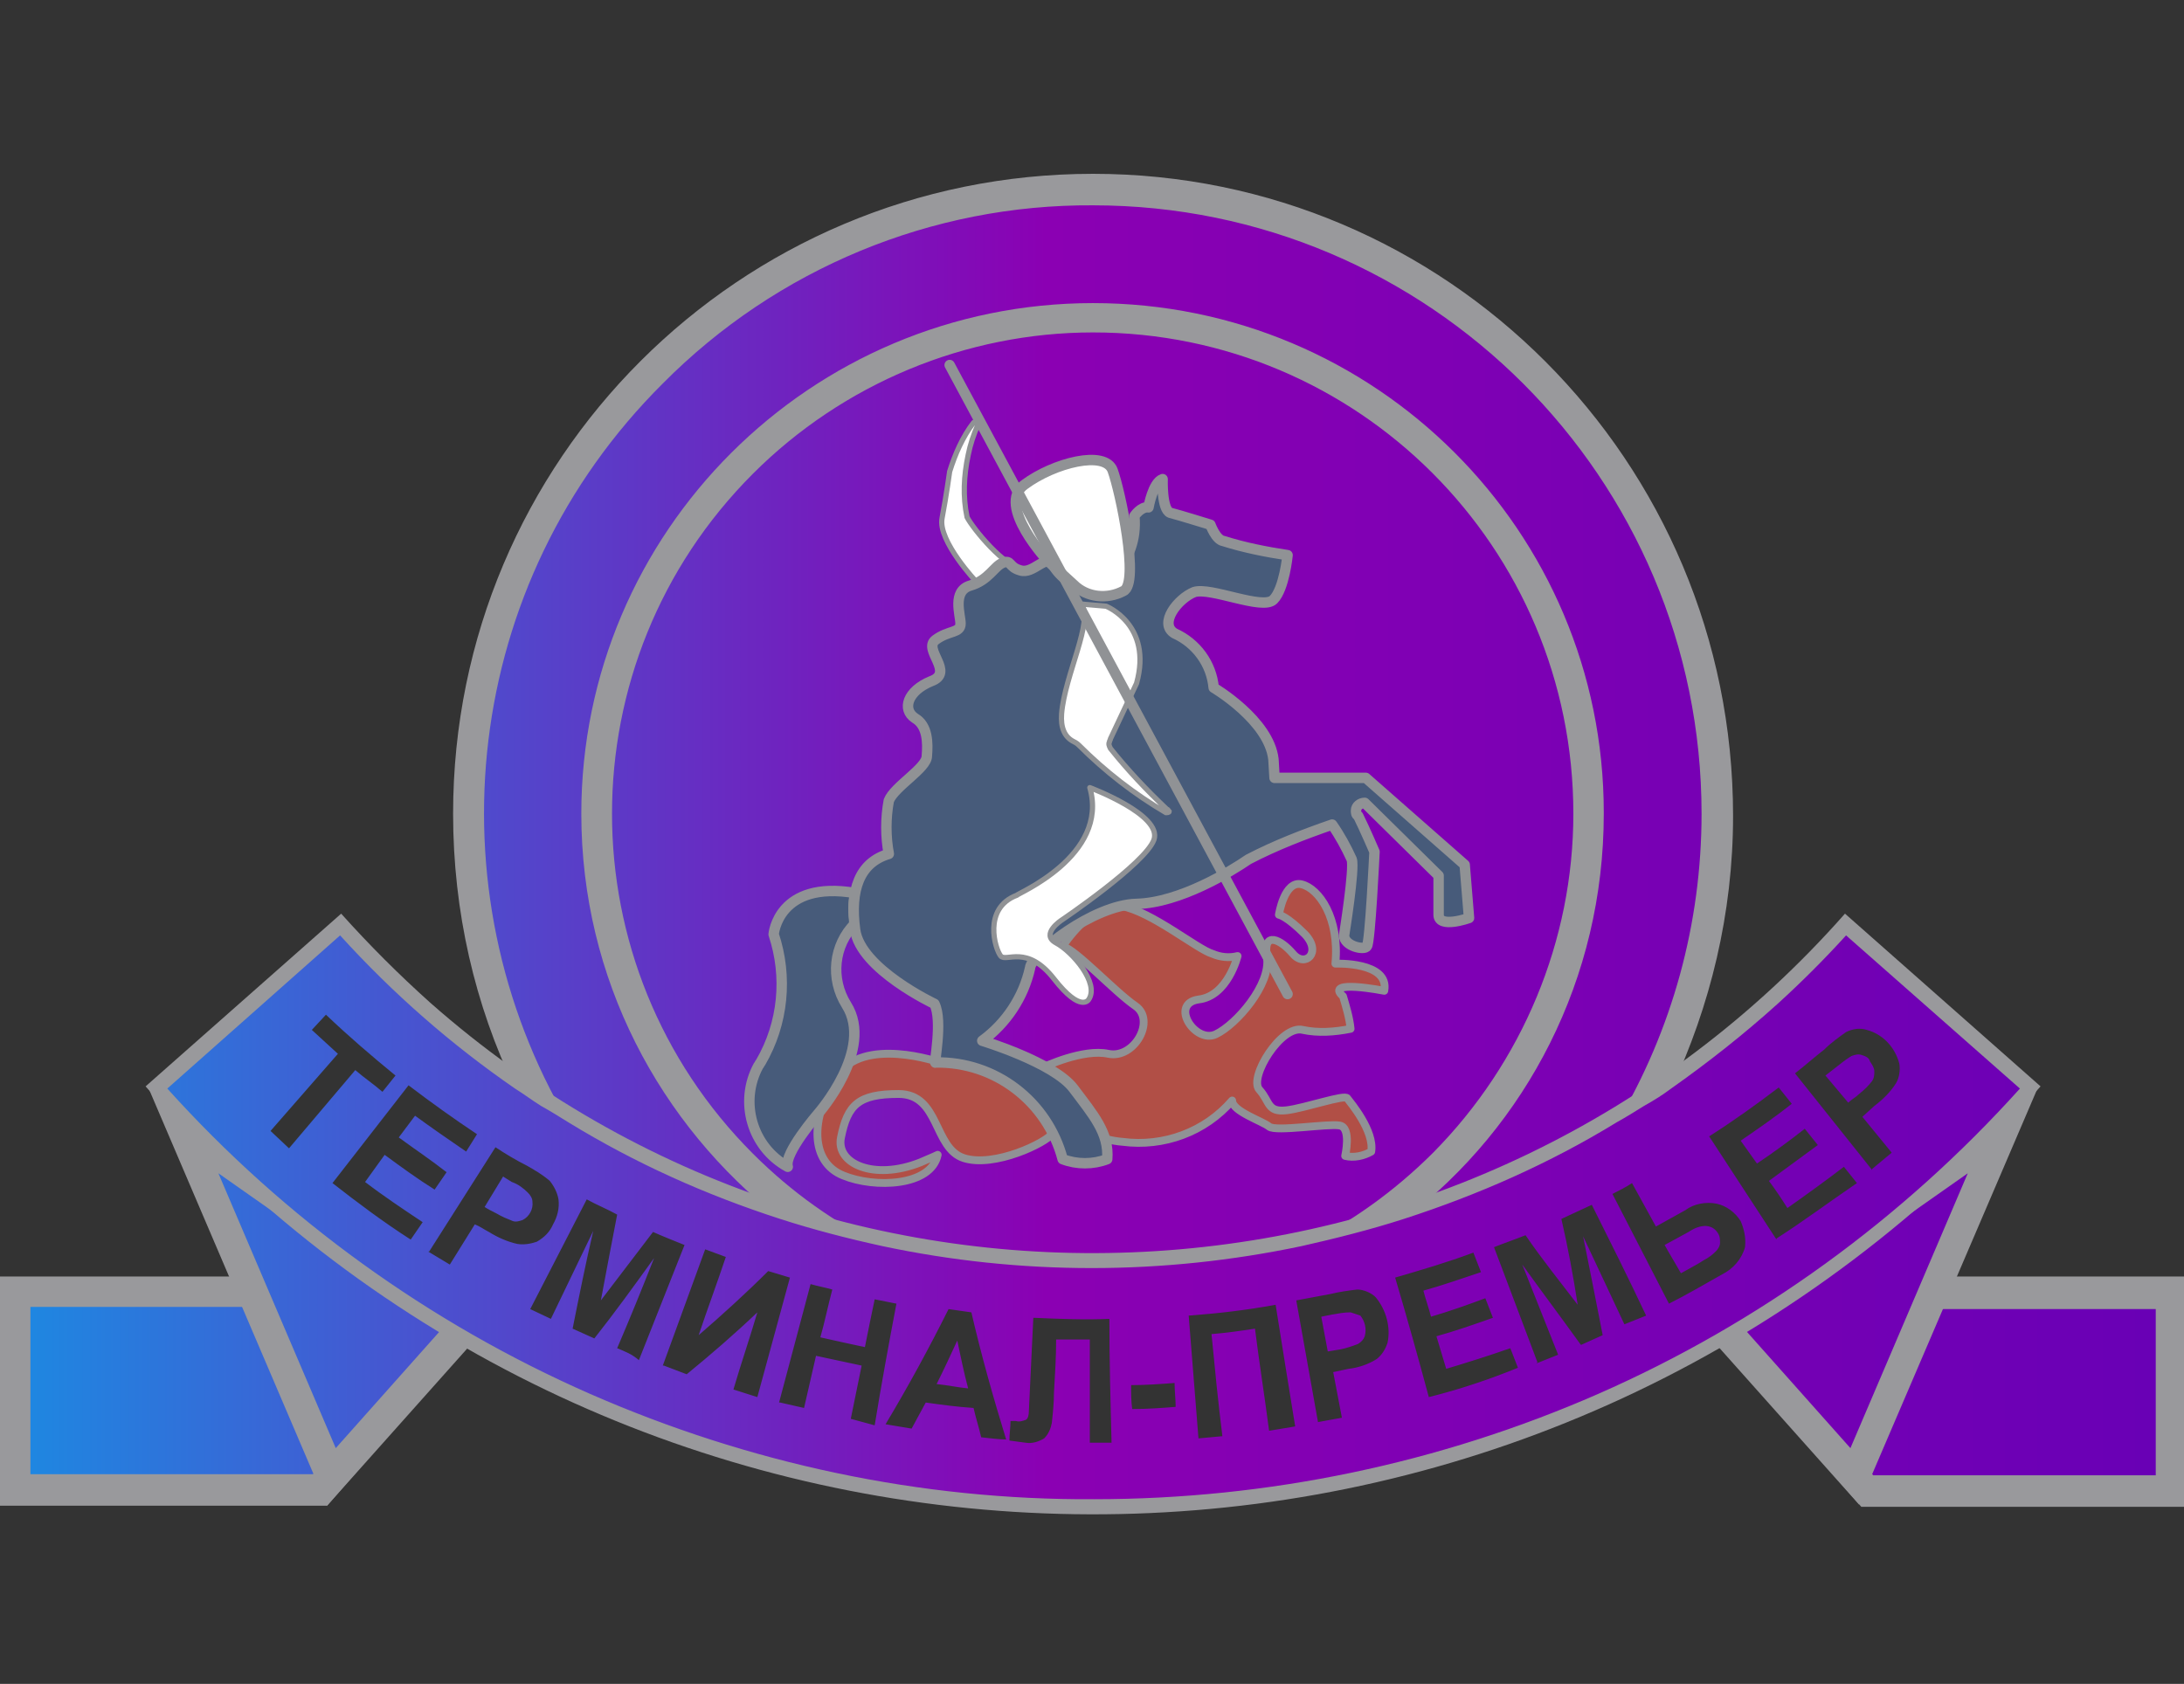 <svg width="201" height="155" fill="none" xmlns="http://www.w3.org/2000/svg"><rect width="100%" height="100%" fill="#333333" stroke="none"/><g clip-path="url(#a)"><path fill-rule="evenodd" clip-rule="evenodd" d="M158.1 74.9c0 9.8-2.4 18.9-6.7 26.9-31 20-70.9 19.7-101.5 0-4.3-8-6.7-17.2-6.7-26.9 0-31.7 25.7-57.5 57.4-57.5s57.5 25.7 57.5 57.5Z" fill="url(#b)"/><path fill-rule="evenodd" clip-rule="evenodd" d="M100.6 16c-32.5 0-58.9 26.3-58.9 58.9 0 9 2 17.6 5.7 25.3.8.6 1.6 1.1 2.4 1.6.8.5 1.6 1 2.5 1.5-12.7-21.5-9.8-49.6 8.7-68 10.5-10.6 24.8-16.5 39.6-16.4 30.9 0 56 25.1 56 56 0 10.1-2.7 19.9-7.8 28.5.8-.5 1.6-1 2.5-1.5.8-.5 1.7-1.1 2.5-1.6 3.6-7.7 5.7-16.2 5.7-25.2 0-32.7-26.4-59.1-58.9-59.1Z" fill="#99999C"/><path fill-rule="evenodd" clip-rule="evenodd" d="M100.6 27.9c-26 0-47.1 21.1-47.1 47 0 15.2 7.2 28.6 18.3 37.3 3.1 1 6.3 1.8 9.4 2.5-4.3-2.1-8.3-4.9-11.9-8.5C52 88.9 52 60.9 69.3 43.6c8.3-8.3 19.6-13 31.3-13 24.4 0 44.2 19.8 44.2 44.3 0 11.7-4.7 22.9-12.9 31.2-3.6 3.6-7.7 6.5-12 8.6 3.2-.7 6.3-1.5 9.4-2.5 11.2-8.6 18.3-22.1 18.3-37.3v-.1c0-25.9-21-46.9-47-46.9Z" fill="#99999C"/><path fill-rule="evenodd" clip-rule="evenodd" d="M1.4 137.2v-18.3h29.8v16.2l-1.8 2.1h-28Z" fill="url(#c)"/><path fill-rule="evenodd" clip-rule="evenodd" d="M29.8 120.4v14.2l-1 1.1h-26v-15.4h27v.1Zm2.8-2.9H0v21.1h30.1l2.6-3-.1-18.1Z" fill="#99999C"/><path fill-rule="evenodd" clip-rule="evenodd" d="m16.8 104 25.9 18.2L30.5 136l-13.7-32Z" fill="url(#d)"/><path fill-rule="evenodd" clip-rule="evenodd" d="m20.1 108 20.5 14.4-9.7 10.9L20.1 108Zm-6.5-8 16.5 38.6L44.9 122l-31.3-22Z" fill="#99999C"/><path fill-rule="evenodd" clip-rule="evenodd" d="m171.8 137.2-1.8-2.1v-16.2h29.8v18.3h-28Z" fill="url(#e)"/><path fill-rule="evenodd" clip-rule="evenodd" d="M198.4 120.4v15.4h-26l-1-1.1v-14.2h27v-.1Zm2.9-2.9h-32.6v18.2l2.6 3h30v-21.2Z" fill="#99999C"/><path fill-rule="evenodd" clip-rule="evenodd" d="m158.5 122.2 25.9-18.2-13.6 32-12.3-13.8Z" fill="url(#f)"/><path fill-rule="evenodd" clip-rule="evenodd" d="m181.1 108-10.8 25.3-9.7-10.9 20.5-14.4Zm6.5-8-31.3 21.9 14.8 16.6 16.5-38.5Z" fill="#99999C"/><path fill-rule="evenodd" clip-rule="evenodd" d="M31.2 88.001c35.9 38.3 95.999 40.3 134.299 4.5 1.5-1.4 3-2.9 4.5-4.5l6.9 6.1 6.9 6.1c-10.5 11.4-23.2 20.501-37.4 26.701-14.4 6.4-30 9.599-45.8 9.599-15.8 0-31.4-3.199-45.8-9.599-14.2-6.2-26.9-15.301-37.4-26.701l6.9-6.1 6.9-6.1Zm138.599-3.9c-33.7 38.201-92 41.901-130.2 8.2-2.9-2.6-5.6-5.3-8.2-8.2l-18 15.9c42.5 48.2 115.9 52.801 164.1 10.301 3.7-3.2 7.1-6.701 10.3-10.301l-18-15.9Z" fill="#99999C"/><path fill-rule="evenodd" clip-rule="evenodd" d="M155.399 113.402c-.7.4-1.5.8-2.2 1.2.5.9 1 1.7 1.5 2.6.7-.4 1.5-.8 2.1-1.2.4-.2.8-.5 1.1-.8.2-.2.4-.5.4-.8 0-.3 0-.6-.2-.9-.5-.8-1.5-.9-2.7-.1Z" fill="url(#g)"/><path fill-rule="evenodd" clip-rule="evenodd" d="M124.3 120.801c-.6 0-1.1.1-1.7.2l-1 .2c.2 1.1.399 2.1.599 3.2l1.201-.2c.5-.1 1.1-.3 1.6-.5.3-.2.5-.4.6-.7.2-.7-.001-1.4-.401-1.9l-.899-.3Z" fill="url(#h)"/><path fill-rule="evenodd" clip-rule="evenodd" d="m47.1 108.801-.8-.5-1.7 2.8c.3.2.7.4 1.1.6.5.3 1 .5 1.5.7.3.1.6 0 .9-.1.6-.3 1-1 .9-1.7 0-.3-.2-.6-.4-.8-.4-.4-.9-.8-1.5-1Z" fill="url(#i)"/><path fill-rule="evenodd" clip-rule="evenodd" d="M169.899 86.102c-2 2.2-4.1 4.3-6.3 6.3-3.1 2.8-6.4 5.4-9.8 7.799-.8.6-1.6 1.101-2.5 1.601-.8.5-1.6 1-2.5 1.5-6.2 3.8-12.8 6.699-19.6 8.899-3.1 1-6.3 1.8-9.4 2.5-12.8 2.7-25.9 2.7-38.6 0-3.2-.7-6.3-1.5-9.4-2.5-6.8-2.2-13.3-5.099-19.5-8.899-.8-.5-1.6-1-2.5-1.5-.8-.5-1.6-1.101-2.4-1.601-5.8-4-11.2-8.7-16.1-14.1l-15.9 14.1c10.8 12 24.1 21.601 38.9 28.101 14.6 6.4 30.4 9.799 46.4 9.699 16 0 31.8-3.299 46.4-9.699 14.8-6.5 28-16.101 38.8-28.101l-16-14.1Zm-145 18 6.2-7.1-2.4-2.2 1.3-1.4c2.1 2 4.2 3.8 6.4 5.6l-1.2 1.499c-.8-.7-1.7-1.3-2.5-2l-6.1 7.2-1.7-1.599Zm12.9 10c-2.5-1.6-4.9-3.4-7.2-5.2l7-9c2.1 1.6 4.2 3.1 6.3 4.5l-1 1.599c-1.6-1.1-3.2-2.2-4.7-3.3l-1.5 2c1.5 1.1 3 2.101 4.4 3.201l-1.1 1.599c-1.6-1-3.1-2.099-4.6-3.199l-1.8 2.5c1.7 1.3 3.5 2.499 5.3 3.699l-1.1 1.601Zm9.8.399c-.9-.2-1.8-.599-2.6-1.099-.4-.2-.8-.501-1.3-.701l-2.3 3.701-2-1.201h.1l6.1-9.599c.9.6 1.9 1.2 2.9 1.7.7.4 1.4.799 2.1 1.399.4.5.7 1.101.8 1.701.1.8-.1 1.599-.5 2.299-.3.7-.8 1.201-1.5 1.601-.6.2-1.2.299-1.8.199Zm9.2 9.601c1.2-2.8 2.3-5.5 3.4-8.3-1.8 2.5-3.6 4.999-5.5 7.399l-2-.899c.6-3 1.2-6 1.9-9l-3.9 8.1-1.9-.901 5.2-10.099c.9.5 1.9.9 2.8 1.4-.5 2.6-1 5.199-1.5 7.899l4.8-6.299c.9.4 1.9.8 2.9 1.2-1.4 3.5-2.8 7.099-4.2 10.599-.7-.6-1.3-.799-2-1.099Zm10.7 3.8c.7-2.4 1.5-4.7 2.2-7.1-2.1 2-4.3 3.899-6.5 5.699l-2.1-.8H61c1.3-3.6 2.6-7.1 3.9-10.7l1.9.7c-.8 2.4-1.7 4.801-2.5 7.201 2.2-1.9 4.4-3.901 6.4-5.901l2 .601-3 11-2.2-.7Zm10.8 2.7 1-4.901-4.2-.899-1.1 4.8-2.2-.5h-.1l2.9-10.901c.7.2 1.3.3 2 .5-.4 1.5-.7 3.001-1.1 4.401 1.3.3 2.7.599 4.1.899.3-1.5.6-2.999.9-4.399l2 .399c-.7 3.7-1.4 7.5-2 11.2l-2.2-.599Zm12 1.7c-.2-.9-.5-1.8-.7-2.7-1.5-.1-3-.3-4.4-.5l-1.3 2.399-2.4-.399c2.1-3.5 4-7.001 5.8-10.601l2.1.301c.9 3.9 2 7.799 3.2 11.699-.6 0-1.4-.099-2.3-.199Zm10 .5v-9.5h-3.1c0 1.6-.1 3.199-.2 4.899 0 .9-.1 1.9-.2 2.8-.1.5-.3 1.001-.7 1.401-.5.3-1.1.5-1.7.4l-1.5-.2c0-.6.1-1.2.1-1.8h.5c.3.1.6-.001.9-.101.2-.1.3-.4.3-1l.4-8.399c2.3.1 4.7.2 7 .1 0 3.8.1 7.6.2 11.4h-2Zm3.9-3.101c-.1-.7-.1-1.5-.1-2.2 1.3 0 2.7-.099 4-.199 0 .7.1 1.499.1 2.199-1.2.1-2.6.2-4 .2Zm12.6 2c-.4-3.1-.9-6.199-1.3-9.399-1.3.2-2.7.4-4 .5.3 3.1.6 6.199 1 9.399l-2.2.201-.9-11.3c2.7-.2 5.3-.5 8-1 .6 3.8 1.2 7.5 1.8 11.2l-2.4.399Zm10.9-8.099c-.2.6-.5 1.1-1 1.5-.8.5-1.7.799-2.6.899l-1.4.301.8 4.199-2.2.401-2-11.201c1.1-.2 2.1-.399 3.2-.599.8-.2 1.6-.301 2.4-.401.6 0 1.3.301 1.7.701 1 1.2 1.4 2.8 1.1 4.2Zm3.8 5c-1-3.7-2-7.3-3.1-11 2.4-.7 4.8-1.4 7.2-2.3l.7 1.8c-1.8.6-3.5 1.2-5.3 1.7.2.8.5 1.599.7 2.399 1.7-.5 3.4-1.1 5-1.7l.7 1.801c-1.7.6-3.4 1.199-5.2 1.699l.9 3c2-.6 3.9-1.199 5.9-1.899l.7 1.8c-2.7 1.1-5.4 2-8.2 2.7Zm18-6.7-3.8-8.1c.6 3 1.2 6 1.8 9.1l-2 .9c-1.8-2.5-3.6-4.9-5.4-7.4l3.3 8.299-2 .8.1-.099-4-10.6c1-.4 1.9-.701 2.9-1.101 1.5 2.2 3.2 4.301 4.8 6.401-.4-2.6-.9-5.301-1.5-7.901.9-.4 1.9-.899 2.8-1.299 1.7 3.4 3.4 6.8 5 10.2l-2 .8Zm11.1-7.1c-.3 1.1-1.1 2-2.1 2.5-1.6.9-3.3 1.899-4.9 2.699l-5.2-10.099c.6-.3 1.2-.6 1.8-1l2.2 4 2.7-1.5c.8-.6 1.9-.8 2.9-.6.9.2 1.7.8 2.2 1.6.3.7.5 1.5.4 2.4Zm2.9-.801v.101l-6.2-9.5c2.2-1.4 4.3-2.9 6.4-4.5l1.2 1.5c-1.5 1.2-3.1 2.299-4.7 3.399l1.5 2.101c1.5-1 3-2.1 4.4-3.2l1.2 1.5-4.5 3.299c.6.8 1.2 1.7 1.7 2.5 1.7-1.2 3.5-2.499 5.2-3.799l1.2 1.5c-2.5 1.7-4.9 3.499-7.4 5.099Zm11-14.3c-.5.8-1.2 1.501-2 2.101l-1.1 1 2.7 3.3-1.8 1.5v.099l-7.1-8.9c.9-.7 1.8-1.5 2.7-2.2.6-.6 1.3-1.1 2-1.6.6-.3 1.3-.4 1.9-.2 1.5.4 2.6 1.6 3 3.1.1.6 0 1.3-.3 1.8Z" fill="url(#j)"/><path fill-rule="evenodd" clip-rule="evenodd" d="M86.2 127.402c1 .1 1.9.3 2.9.4-.4-1.5-.7-3-1-4.4-.6 1.3-1.2 2.6-1.9 4Z" fill="url(#k)"/><path fill-rule="evenodd" clip-rule="evenodd" d="M171.299 97.102c-.3-.1-.6 0-.9.1-.5.3-1 .7-1.5 1.1l-.9.7 2.1 2.5c.3-.3.7-.5 1-.8.5-.4.9-.8 1.2-1.2.2-.3.2-.6.2-.9 0-.3-.2-.6-.4-.9-.1-.4-.5-.5-.8-.6Z" fill="url(#l)"/><path fill-rule="evenodd" clip-rule="evenodd" d="M86.5 97.801s-7.1-2.5-9.5 1.3c-2.5 3.9-2.4 7.9.6 9.1 2.9 1.2 8.1 1 8.7-1.9 0 0-.4.2-1.6.7-4.3 1.7-7.8.1-7.3-2.3.6-3 1.6-4 5.3-4 3.8 0 3.2 5 6 5.9 2.8.9 7.6-1.4 8.2-2.3.6-1-3.2-7.1-10.4-6.5Z" fill="#B14F46"/><path d="M86.5 97.801s-7.1-2.5-9.5 1.3c-2.5 3.9-2.4 7.9.6 9.1 2.9 1.2 8.1 1 8.7-1.9 0 0-.4.2-1.6.7-4.3 1.7-7.8.1-7.3-2.3.6-3 1.6-4 5.3-4 3.8 0 3.2 5 6 5.9 2.8.9 7.6-1.4 8.2-2.3.6-1-3.2-7.1-10.4-6.5Z" stroke="#909295" stroke-width=".72" stroke-linejoin="round"/><path fill-rule="evenodd" clip-rule="evenodd" d="M96 98.202s3.6-1.7 5.9-1.2c2.4.5 4.4-3.1 2.5-4.4-2-1.4-5.5-5.3-6.7-5.6 0 0 2.7-4.2 5.4-3.7 2.8.5 7 4 8.4 4.4.7.3 1.5.4 2.3.2 0 0-.9 3.7-3.6 4-2.6.4-.3 4.1 1.6 3.2 1.9-.9 5.1-4.6 4.7-7.1-.4-2.5 1.3-1.7 2.4-.3 1.1 1.4 2.7-.1 1.1-1.8-1.7-1.7-2.3-1.8-2.3-1.8s.4-3.1 2-2.8c1.6.4 3.5 3.1 3.1 7.3 0 0 5-.2 4.5 2.5 0 0-5.6-1.1-3.8.5.3 1 .6 2 .7 3-1.5.3-3 .4-4.4.1-2-.5-5 4.4-4 5.5 1 1 .7 2.1 2.5 1.9 1.7-.2 5.4-1.5 5.6-1.1.3.4 2.5 3 2.2 4.9-.7.4-1.6.6-2.4.4 0 0 .6-2.6-.5-2.8-1.1-.2-5.9.6-6.5.1-.6-.4-3.4-1.3-3.4-2.4-2.5 2.9-6.3 4.3-10.1 3.8-3.7-.1-6.7-3-7.2-6.8Z" fill="#B14F46"/><path d="M96.1 98.202s3.6-1.7 5.9-1.2c2.4.5 4.4-3.1 2.5-4.4-1.9-1.3-5.5-5.2-6.7-5.5 0 0 2.699-4.2 5.399-3.7 2.8.5 7.001 4 8.401 4.4.7.3 1.5.4 2.3.2 0 0-.9 3.7-3.6 4-2.7.4-.3 4.1 1.6 3.2 1.9-.9 5.1-4.6 4.7-7.1-.4-2.5 1.3-1.6 2.4-.3 1.1 1.3 2.7-.1 1.1-1.8-1.7-1.7-2.401-1.8-2.401-1.8s.501-3.2 2.101-2.8c1.6.4 3.5 3.1 3.1 7.3 0 0 5-.2 4.5 2.5 0 0-5.6-1.1-3.8.5.3 1 .6 2 .7 3-1.5.3-3 .4-4.4.1-2-.5-5 4.4-4 5.5 1 1.1.7 2.1 2.5 1.9 1.7-.2 5.4-1.5 5.6-1.1.3.4 2.499 3 2.199 4.9-.7.4-1.599.6-2.399.4 0 0 .6-2.6-.5-2.8-1.1-.2-5.9.6-6.5.1-.6-.5-3.4-1.4-3.4-2.4-2.5 2.9-6.3 4.3-10.1 3.8-3.8-.3-6.8-3.2-7.2-6.9Z" stroke="#909295" stroke-width=".72" stroke-linejoin="round"/><path fill-rule="evenodd" clip-rule="evenodd" d="M72.5 107.402c-3.3-1.8-4.5-6-2.7-9.3.1-.1.1-.2.2-.3 2.1-3.6 2.5-7.9 1.2-11.8 0 0 .4-5 7.5-3.8-.2.9-.2 1.9 0 2.8-2 2-2.3 5.1-.8 7.5 2.6 4.1-2.6 10-2.6 10s-3.2 3.8-2.8 4.9Z" fill="#475B7A"/><path d="M72.5 107.402c-3.3-1.8-4.5-6-2.7-9.3.1-.1.1-.2.2-.3 2.1-3.6 2.5-7.9 1.2-11.8 0 0 .4-5 7.5-3.8-.2.9-.2 1.9 0 2.8-2 2-2.3 5.1-.8 7.5 2.6 4.1-2.6 10-2.6 10s-3.2 3.7-2.8 4.9Z" stroke="#909295" stroke-width=".96" stroke-linecap="round" stroke-linejoin="round"/><path fill-rule="evenodd" clip-rule="evenodd" d="M89.9 53.601s-3.6-3.8-3.2-5.9c.4-2.1.7-4.3.7-4.3.5-1.6 1.2-3.2 2.2-4.5.1-.1.2-.1.3 0 .1.1.1.2.1.3-.4.9-.7 1.8-.9 2.8-.4 1.9-.5 3.8-.1 5.7.5 1 3.5 4.7 5.2 4.8.8.2 1.7 0 2.4-.6 0 0-4.9-5.2-2.2-7.1 2.7-1.9 7.5-3.2 8.1-1.3.6 1.9 2.5 11.2 1 11.2s-3 .8-4.6-.6l-9-.5Z" fill="#fff"/><path d="M89.9 53.601s-3.6-3.8-3.2-5.9c.4-2.1.7-4.3.7-4.3.5-1.6 1.2-3.2 2.2-4.5.1-.1.2-.1.3 0 .1.1.1.2.1.2-.4.9-.7 1.8-.9 2.8-.4 1.9-.5 3.8-.1 5.7.5 1 3.5 4.7 5.2 4.8.8.2 1.7 0 2.4-.6 0 0-4.9-5.2-2.2-7.1 2.7-2 7.4-3.2 8.1-1.3.7 1.9 2.5 11.2 1 11.2s-3 .8-4.6-.6" stroke="#909295" stroke-width=".48" stroke-miterlimit="10"/><path fill-rule="evenodd" clip-rule="evenodd" d="M86 92.5s-6.8-3.2-7.3-6.9.4-6.2 3.1-7c-.3-1.6-.3-3.3 0-4.9.5-1.4 3.5-3 3.5-4.1.1-1.2.1-2.8-1.1-3.5-1.2-.8-.7-2.5 1.5-3.4 2.2-.8-.8-3 .4-3.8 1.2-.8 2.3-.7 2.3-1.5s-.8-3 .9-3.5c1.7-.5 2.2-1.8 3-2.1.8-.2.5.4 1.6.7 1.2.4 2.4-1.6 3-.5.7 1.2 1.9 2 3.199 2.2 1.1.1 4.7-2.2 4.3-6.7 0 0 .6-.9 1.3-.8 0 0 .4-2.3 1.3-2.7 0 0-.1 2.8.7 3.1.9.2 3.7 1.1 3.7 1.1s.5 1.4 1.1 1.5c1.9.6 3.9 1 5.9 1.3 0 0-.3 3.1-1.3 4.1-1 1-5.8-1.2-7.3-.6s-3.3 2.9-1.8 3.8c2 .9 3.4 2.8 3.6 5 0 0 5.1 3 5.5 6.6l.1 1.7h8.4l9.1 8 .4 4.9s-2.8 1-2.8-.3v-3.6l-6.8-6.7c-.4 0-.8.3-.8.7 0 .2 0 .4.2.5.6 1.2 1.5 3.3 1.5 3.3s-.4 8.4-.7 8.7c-.2.4-2.1 0-2.1-1 0 0 1-6.2.7-7-.5-1.1-1.1-2.2-1.8-3.2-2.6.9-5.2 1.9-7.7 3.2-1.6 1.1-6.3 4-10.3 4.1-4 .1-9.8 4.6-9.8 6-.6 2.7-2.2 5.1-4.4 6.7 0 0 6.6 2 8.4 4.4 1.8 2.4 3.3 4.1 3.1 6.5-1.3.5-2.8.5-4.1 0-1.4-5.3-6.2-9-11.7-8.9-.1.1.8-3.8 0-5.4Z" fill="#475B7A"/><path d="M86 92.402s-6.8-3.2-7.3-6.8c-.5-3.7.4-6.2 3.1-7-.3-1.6-.3-3.3 0-4.9.5-1.3 3.5-3 3.5-4.1.1-1.2.1-2.8-1.1-3.5-1.2-.8-.7-2.5 1.5-3.4 2.2-.8-.8-2.9.4-3.8 1.2-.9 2.3-.6 2.3-1.5 0-.8-.8-3 .9-3.5 1.7-.5 2.2-1.8 3-2.1.8-.3.5.4 1.6.7 1.2.4 2.4-1.6 3-.5.7 1.2 1.9 2 3.199 2.2 1.1.1 4.7-2.2 4.3-6.7 0 0 .6-.9 1.3-.8 0 0 .4-2.3 1.3-2.6 0 0-.1 2.8.7 3.1.8.2 3.7 1.1 3.7 1.1s.5 1.4 1.2 1.5c1.9.6 3.9 1 5.9 1.3 0 0-.3 3.1-1.3 4.1-1 1-5.8-1.2-7.3-.7-1.5.6-3.3 2.9-1.8 3.8 2 .9 3.4 2.8 3.6 5 0 0 5.1 3 5.5 6.6l.1 1.7h8.4l9.1 8 .4 4.9s-2.8 1-2.8-.3v-3.6l-6.8-6.7c-.4 0-.8.3-.8.7 0 .2 0 .4.2.5.6 1.2 1.5 3.3 1.5 3.3s-.4 8.4-.7 8.7c-.2.4-2.1 0-2.1-1 0 0 1-6.2.7-7-.5-1.1-1.1-2.2-1.8-3.2-2.6.9-5.2 1.9-7.7 3.2-1.6 1.1-6.3 4-10.3 4.1-4 .1-9.7 4.6-9.8 5.9-.6 2.7-2.2 5.1-4.4 6.7 0 0 6.6 2 8.4 4.399 1.8 2.4 3.3 4.1 3.1 6.5-1.3.5-2.8.5-4.1 0-1.4-5.3-6.2-9-11.7-8.9-.2.3.7-3.8-.1-5.4Z" stroke="#909295" stroke-width=".96" stroke-linejoin="round"/><path fill-rule="evenodd" clip-rule="evenodd" d="M96.5 51.7s-4.9-5.2-2.2-7.1c2.7-2 7.4-3.2 8.1-1.3.7 1.9 2.5 10.4 1 11.1-1.5.8-3.4.6-4.6-.6l-2.3-2.1Z" fill="#fff"/><path d="M96.5 51.7s-4.9-5.2-2.2-7.1c2.7-2 7.4-3.2 8.1-1.3.7 1.9 2.5 10.4 1 11.1-1.5.8-3.4.6-4.6-.6l-2.3-2.1Z" stroke="#909295" stroke-width=".96" stroke-miterlimit="10"/><path fill-rule="evenodd" clip-rule="evenodd" d="M107.4 74.501c-1.9-1.8-3.6-3.6-5.2-5.6-.1-.2-.2-.4-.1-.6 0-.1.1-.2.1-.3l2.4-5.1c1.5-5.4-2.8-7.1-2.8-7.1l-2.3-.2c1.2 1.5-1.5 6.5-1.8 10.1-.1 1.3.3 2.1 1 2.5.2.1.4.2.6.4 2.4 2.4 5.1 4.5 8 6.2.1 0 .3 0 .3-.1-.1-.1-.1-.2-.2-.2Z" fill="#fff"/><path d="M107.4 74.501c-1.9-1.8-3.6-3.6-5.2-5.6-.1-.2-.2-.4-.1-.6 0-.1.1-.2.1-.3l2.4-5.1c1.5-5.4-2.8-7.1-2.8-7.1l-2.3-.2c1.2 1.5-1.5 6.5-1.8 10.1-.1 1.3.3 2.1 1 2.5.2.1.4.2.6.4 2.4 2.4 5.1 4.5 8 6.2.1 0 .3 0 .3-.1-.1-.1-.1-.2-.2-.2Z" stroke="#909295" stroke-width=".48" stroke-miterlimit="10"/><path fill-rule="evenodd" clip-rule="evenodd" d="M100.3 72.5s6.7 2.5 5.9 4.8c-.8 2.2-8.5 7.4-8.5 7.4s-2 1.3-.5 2.1 4 3.7 3 5.2c0 0-.7 1.3-3.2-1.9s-4.4-1.5-4.9-2.1c-.5-.6-1.7-4.4 1.5-5.6-.1-.1 8.5-3.6 6.7-9.9Z" fill="#fff"/><path d="M100.3 72.5s6.7 2.5 5.9 4.8c-.8 2.2-8.5 7.4-8.5 7.4s-2 1.3-.5 2.1 4 3.7 3 5.2c0 0-.7 1.3-3.2-1.9s-4.4-1.5-4.9-2.1c-.5-.6-1.7-4.4 1.5-5.6-.1-.1 8.5-3.6 6.7-9.9Z" stroke="#909295" stroke-width=".48" stroke-linejoin="round"/><path fill-rule="evenodd" clip-rule="evenodd" d="m87.4 33.602 31.099 57.9-31.1-57.9Z" fill="#B14F46"/><path d="m87.4 33.602 31.099 57.9" stroke="#909295" stroke-width=".96" stroke-linecap="round" stroke-linejoin="round"/></g><defs><linearGradient id="h" x1=".245" y1="122.654" x2="197.971" y2="122.654" gradientUnits="userSpaceOnUse"><stop stop-color="#1C8AE2"/><stop offset=".486" stop-color="#8B00B3"/><stop offset="1" stop-color="#6900B5"/></linearGradient><linearGradient id="b" x1=".244" y1="67.07" x2="197.972" y2="67.07" gradientUnits="userSpaceOnUse"><stop stop-color="#1C8AE2"/><stop offset=".486" stop-color="#8B00B3"/><stop offset="1" stop-color="#6900B5"/></linearGradient><linearGradient id="d" x1=".244" y1="119.981" x2="197.971" y2="119.981" gradientUnits="userSpaceOnUse"><stop stop-color="#1C8AE2"/><stop offset=".486" stop-color="#8B00B3"/><stop offset="1" stop-color="#6900B5"/></linearGradient><linearGradient id="e" x1=".244" y1="128.042" x2="197.972" y2="128.042" gradientUnits="userSpaceOnUse"><stop stop-color="#1C8AE2"/><stop offset=".486" stop-color="#8B00B3"/><stop offset="1" stop-color="#6900B5"/></linearGradient><linearGradient id="f" x1=".243" y1="119.981" x2="197.972" y2="119.981" gradientUnits="userSpaceOnUse"><stop stop-color="#1C8AE2"/><stop offset=".486" stop-color="#8B00B3"/><stop offset="1" stop-color="#6900B5"/></linearGradient><linearGradient id="g" x1=".241" y1="115.019" x2="197.972" y2="115.019" gradientUnits="userSpaceOnUse"><stop stop-color="#1C8AE2"/><stop offset=".486" stop-color="#8B00B3"/><stop offset="1" stop-color="#6900B5"/></linearGradient><linearGradient id="c" x1=".244" y1="128.042" x2="197.97" y2="128.042" gradientUnits="userSpaceOnUse"><stop stop-color="#1C8AE2"/><stop offset=".486" stop-color="#8B00B3"/><stop offset="1" stop-color="#6900B5"/></linearGradient><linearGradient id="i" x1=".245" y1="110.305" x2="197.968" y2="110.305" gradientUnits="userSpaceOnUse"><stop stop-color="#1C8AE2"/><stop offset=".486" stop-color="#8B00B3"/><stop offset="1" stop-color="#6900B5"/></linearGradient><linearGradient id="j" x1=".244" y1="112.004" x2="197.972" y2="112.004" gradientUnits="userSpaceOnUse"><stop stop-color="#1C8AE2"/><stop offset=".486" stop-color="#8B00B3"/><stop offset="1" stop-color="#6900B5"/></linearGradient><linearGradient id="k" x1=".239" y1="125.535" x2="197.977" y2="125.535" gradientUnits="userSpaceOnUse"><stop stop-color="#1C8AE2"/><stop offset=".486" stop-color="#8B00B3"/><stop offset="1" stop-color="#6900B5"/></linearGradient><linearGradient id="l" x1=".243" y1="99.255" x2="197.971" y2="99.255" gradientUnits="userSpaceOnUse"><stop stop-color="#1C8AE2"/><stop offset=".486" stop-color="#8B00B3"/><stop offset="1" stop-color="#6900B5"/></linearGradient><clipPath id="a"><path fill="#fff" d="M0 0h201v155H0z"/></clipPath></defs></svg>